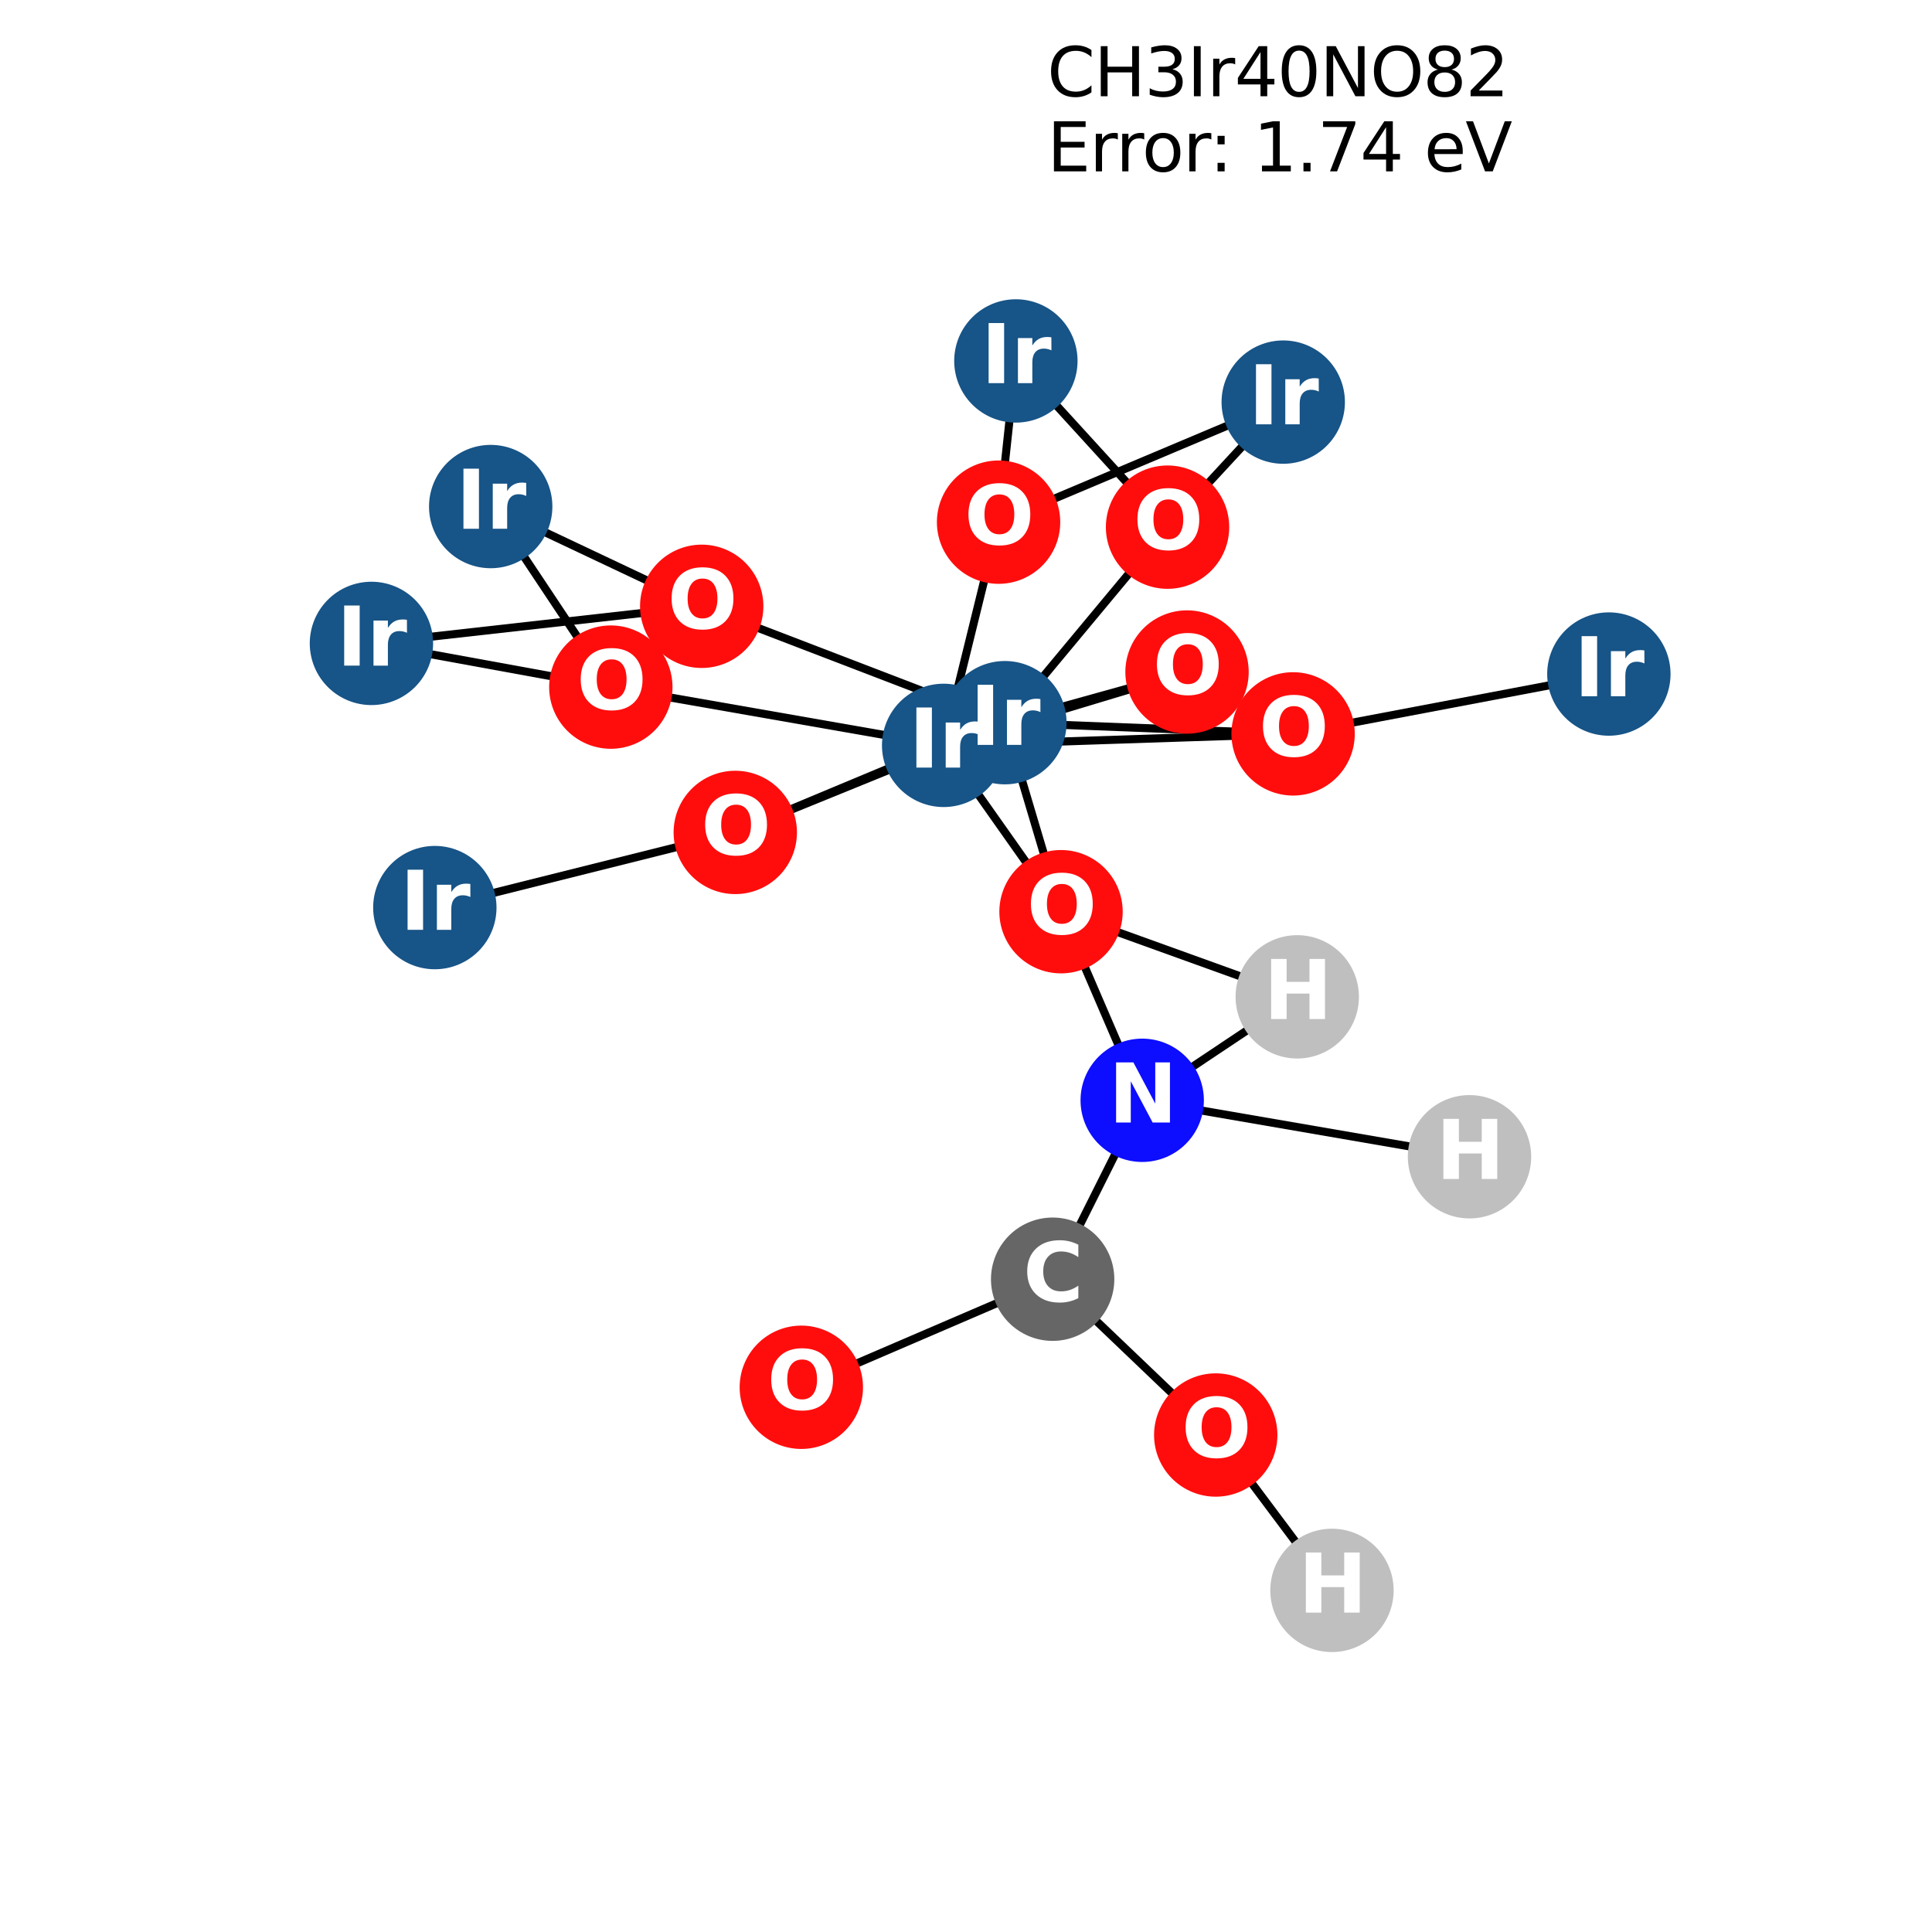 <?xml version="1.0" encoding="utf-8" standalone="no"?>
<!DOCTYPE svg PUBLIC "-//W3C//DTD SVG 1.1//EN"
  "http://www.w3.org/Graphics/SVG/1.1/DTD/svg11.dtd">
<svg xmlns:xlink="http://www.w3.org/1999/xlink" width="288pt" height="288pt" viewBox="0 0 288 288" xmlns="http://www.w3.org/2000/svg" version="1.1">
 <defs>
  <style type="text/css">*{stroke-linejoin: round; stroke-linecap: butt}</style>
 </defs>
 <g id="figure_1">
  <g id="patch_1">
   <path d="M 0 288 
L 288 288 
L 288 0 
L 0 0 
z
" style="fill: #ffffff"/>
  </g>
  <g id="axes_1">
   <g id="LineCollection_1">
    <path d="M 192.76 109.399 
L 239.831 100.478 
" clip-path="url(#p2670ebac3d)" style="fill: none; stroke: #000000; stroke-width: 1.2"/>
    <path d="M 192.76 109.399 
L 149.796 107.728 
" clip-path="url(#p2670ebac3d)" style="fill: none; stroke: #000000; stroke-width: 1.2"/>
    <path d="M 192.76 109.399 
L 140.668 111.112 
" clip-path="url(#p2670ebac3d)" style="fill: none; stroke: #000000; stroke-width: 1.2"/>
    <path d="M 191.29 59.942 
L 174.044 78.582 
" clip-path="url(#p2670ebac3d)" style="fill: none; stroke: #000000; stroke-width: 1.2"/>
    <path d="M 191.29 59.942 
L 148.855 77.838 
" clip-path="url(#p2670ebac3d)" style="fill: none; stroke: #000000; stroke-width: 1.2"/>
    <path d="M 176.949 100.176 
L 149.796 107.728 
" clip-path="url(#p2670ebac3d)" style="fill: none; stroke: #000000; stroke-width: 1.2"/>
    <path d="M 176.949 100.176 
L 140.668 111.112 
" clip-path="url(#p2670ebac3d)" style="fill: none; stroke: #000000; stroke-width: 1.2"/>
    <path d="M 73.148 75.511 
L 104.603 90.382 
" clip-path="url(#p2670ebac3d)" style="fill: none; stroke: #000000; stroke-width: 1.2"/>
    <path d="M 73.148 75.511 
L 91.055 102.426 
" clip-path="url(#p2670ebac3d)" style="fill: none; stroke: #000000; stroke-width: 1.2"/>
    <path d="M 104.603 90.382 
L 149.796 107.728 
" clip-path="url(#p2670ebac3d)" style="fill: none; stroke: #000000; stroke-width: 1.2"/>
    <path d="M 104.603 90.382 
L 55.369 95.911 
" clip-path="url(#p2670ebac3d)" style="fill: none; stroke: #000000; stroke-width: 1.2"/>
    <path d="M 149.796 107.728 
L 174.044 78.582 
" clip-path="url(#p2670ebac3d)" style="fill: none; stroke: #000000; stroke-width: 1.2"/>
    <path d="M 149.796 107.728 
L 109.606 124.088 
" clip-path="url(#p2670ebac3d)" style="fill: none; stroke: #000000; stroke-width: 1.2"/>
    <path d="M 149.796 107.728 
L 158.165 135.905 
" clip-path="url(#p2670ebac3d)" style="fill: none; stroke: #000000; stroke-width: 1.2"/>
    <path d="M 151.435 53.804 
L 174.044 78.582 
" clip-path="url(#p2670ebac3d)" style="fill: none; stroke: #000000; stroke-width: 1.2"/>
    <path d="M 151.435 53.804 
L 148.855 77.838 
" clip-path="url(#p2670ebac3d)" style="fill: none; stroke: #000000; stroke-width: 1.2"/>
    <path d="M 148.855 77.838 
L 140.668 111.112 
" clip-path="url(#p2670ebac3d)" style="fill: none; stroke: #000000; stroke-width: 1.2"/>
    <path d="M 64.82 135.293 
L 109.606 124.088 
" clip-path="url(#p2670ebac3d)" style="fill: none; stroke: #000000; stroke-width: 1.2"/>
    <path d="M 55.369 95.911 
L 91.055 102.426 
" clip-path="url(#p2670ebac3d)" style="fill: none; stroke: #000000; stroke-width: 1.2"/>
    <path d="M 140.668 111.112 
L 109.606 124.088 
" clip-path="url(#p2670ebac3d)" style="fill: none; stroke: #000000; stroke-width: 1.2"/>
    <path d="M 140.668 111.112 
L 158.165 135.905 
" clip-path="url(#p2670ebac3d)" style="fill: none; stroke: #000000; stroke-width: 1.2"/>
    <path d="M 140.668 111.112 
L 91.055 102.426 
" clip-path="url(#p2670ebac3d)" style="fill: none; stroke: #000000; stroke-width: 1.2"/>
    <path d="M 158.165 135.905 
L 170.267 164.02 
" clip-path="url(#p2670ebac3d)" style="fill: none; stroke: #000000; stroke-width: 1.2"/>
    <path d="M 158.165 135.905 
L 193.379 148.597 
" clip-path="url(#p2670ebac3d)" style="fill: none; stroke: #000000; stroke-width: 1.2"/>
    <path d="M 119.452 206.799 
L 156.916 190.69 
" clip-path="url(#p2670ebac3d)" style="fill: none; stroke: #000000; stroke-width: 1.2"/>
    <path d="M 156.916 190.69 
L 181.228 213.915 
" clip-path="url(#p2670ebac3d)" style="fill: none; stroke: #000000; stroke-width: 1.2"/>
    <path d="M 156.916 190.69 
L 170.267 164.02 
" clip-path="url(#p2670ebac3d)" style="fill: none; stroke: #000000; stroke-width: 1.2"/>
    <path d="M 181.228 213.915 
L 198.554 237.076 
" clip-path="url(#p2670ebac3d)" style="fill: none; stroke: #000000; stroke-width: 1.2"/>
    <path d="M 170.267 164.02 
L 219.056 172.436 
" clip-path="url(#p2670ebac3d)" style="fill: none; stroke: #000000; stroke-width: 1.2"/>
    <path d="M 170.267 164.02 
L 193.379 148.597 
" clip-path="url(#p2670ebac3d)" style="fill: none; stroke: #000000; stroke-width: 1.2"/>
   </g>
   <g id="PathCollection_1">
    <defs>
     <path id="C0_0_5f51ac9cd0" d="M 0 8.944 
C 2.372 8.944 4.647 8.002 6.325 6.325 
C 8.002 4.647 8.944 2.372 8.944 -0 
C 8.944 -2.372 8.002 -4.647 6.325 -6.325 
C 4.647 -8.002 2.372 -8.944 0 -8.944 
C -2.372 -8.944 -4.647 -8.002 -6.325 -6.325 
C -8.002 -4.647 -8.944 -2.372 -8.944 0 
C -8.944 2.372 -8.002 4.647 -6.325 6.325 
C -4.647 8.002 -2.372 8.944 0 8.944 
z
"/>
    </defs>
    <g clip-path="url(#p2670ebac3d)">
     <use xlink:href="#C0_0_5f51ac9cd0" x="192.76" y="109.399" style="fill: #ff0d0d; stroke: #ff0d0d; stroke-width: 0.5"/>
    </g>
    <g clip-path="url(#p2670ebac3d)">
     <use xlink:href="#C0_0_5f51ac9cd0" x="191.29" y="59.942" style="fill: #175487; stroke: #175487; stroke-width: 0.5"/>
    </g>
    <g clip-path="url(#p2670ebac3d)">
     <use xlink:href="#C0_0_5f51ac9cd0" x="176.949" y="100.176" style="fill: #ff0d0d; stroke: #ff0d0d; stroke-width: 0.5"/>
    </g>
    <g clip-path="url(#p2670ebac3d)">
     <use xlink:href="#C0_0_5f51ac9cd0" x="239.831" y="100.478" style="fill: #175487; stroke: #175487; stroke-width: 0.5"/>
    </g>
    <g clip-path="url(#p2670ebac3d)">
     <use xlink:href="#C0_0_5f51ac9cd0" x="73.148" y="75.511" style="fill: #175487; stroke: #175487; stroke-width: 0.5"/>
    </g>
    <g clip-path="url(#p2670ebac3d)">
     <use xlink:href="#C0_0_5f51ac9cd0" x="104.603" y="90.382" style="fill: #ff0d0d; stroke: #ff0d0d; stroke-width: 0.5"/>
    </g>
    <g clip-path="url(#p2670ebac3d)">
     <use xlink:href="#C0_0_5f51ac9cd0" x="149.796" y="107.728" style="fill: #175487; stroke: #175487; stroke-width: 0.5"/>
    </g>
    <g clip-path="url(#p2670ebac3d)">
     <use xlink:href="#C0_0_5f51ac9cd0" x="151.435" y="53.804" style="fill: #175487; stroke: #175487; stroke-width: 0.5"/>
    </g>
    <g clip-path="url(#p2670ebac3d)">
     <use xlink:href="#C0_0_5f51ac9cd0" x="148.855" y="77.838" style="fill: #ff0d0d; stroke: #ff0d0d; stroke-width: 0.5"/>
    </g>
    <g clip-path="url(#p2670ebac3d)">
     <use xlink:href="#C0_0_5f51ac9cd0" x="64.82" y="135.293" style="fill: #175487; stroke: #175487; stroke-width: 0.5"/>
    </g>
    <g clip-path="url(#p2670ebac3d)">
     <use xlink:href="#C0_0_5f51ac9cd0" x="55.369" y="95.911" style="fill: #175487; stroke: #175487; stroke-width: 0.5"/>
    </g>
    <g clip-path="url(#p2670ebac3d)">
     <use xlink:href="#C0_0_5f51ac9cd0" x="140.668" y="111.112" style="fill: #175487; stroke: #175487; stroke-width: 0.5"/>
    </g>
    <g clip-path="url(#p2670ebac3d)">
     <use xlink:href="#C0_0_5f51ac9cd0" x="109.606" y="124.088" style="fill: #ff0d0d; stroke: #ff0d0d; stroke-width: 0.5"/>
    </g>
    <g clip-path="url(#p2670ebac3d)">
     <use xlink:href="#C0_0_5f51ac9cd0" x="158.165" y="135.905" style="fill: #ff0d0d; stroke: #ff0d0d; stroke-width: 0.5"/>
    </g>
    <g clip-path="url(#p2670ebac3d)">
     <use xlink:href="#C0_0_5f51ac9cd0" x="174.044" y="78.582" style="fill: #ff0d0d; stroke: #ff0d0d; stroke-width: 0.5"/>
    </g>
    <g clip-path="url(#p2670ebac3d)">
     <use xlink:href="#C0_0_5f51ac9cd0" x="91.055" y="102.426" style="fill: #ff0d0d; stroke: #ff0d0d; stroke-width: 0.5"/>
    </g>
    <g clip-path="url(#p2670ebac3d)">
     <use xlink:href="#C0_0_5f51ac9cd0" x="119.452" y="206.799" style="fill: #ff0d0d; stroke: #ff0d0d; stroke-width: 0.5"/>
    </g>
    <g clip-path="url(#p2670ebac3d)">
     <use xlink:href="#C0_0_5f51ac9cd0" x="156.916" y="190.69" style="fill: #666666; stroke: #666666; stroke-width: 0.5"/>
    </g>
    <g clip-path="url(#p2670ebac3d)">
     <use xlink:href="#C0_0_5f51ac9cd0" x="181.228" y="213.915" style="fill: #ff0d0d; stroke: #ff0d0d; stroke-width: 0.5"/>
    </g>
    <g clip-path="url(#p2670ebac3d)">
     <use xlink:href="#C0_0_5f51ac9cd0" x="198.554" y="237.076" style="fill: #bfbfbf; stroke: #bfbfbf; stroke-width: 0.5"/>
    </g>
    <g clip-path="url(#p2670ebac3d)">
     <use xlink:href="#C0_0_5f51ac9cd0" x="170.267" y="164.02" style="fill: #0d0dff; stroke: #0d0dff; stroke-width: 0.5"/>
    </g>
    <g clip-path="url(#p2670ebac3d)">
     <use xlink:href="#C0_0_5f51ac9cd0" x="219.056" y="172.436" style="fill: #bfbfbf; stroke: #bfbfbf; stroke-width: 0.5"/>
    </g>
    <g clip-path="url(#p2670ebac3d)">
     <use xlink:href="#C0_0_5f51ac9cd0" x="193.379" y="148.597" style="fill: #bfbfbf; stroke: #bfbfbf; stroke-width: 0.5"/>
    </g>
   </g>
   <g id="text_1">
    <g clip-path="url(#p2670ebac3d)">
     <!-- O -->
     <g style="fill: #ffffff" transform="translate(187.659 112.71) scale(0.12 -0.12)">
      <defs>
       <path id="DejaVuSans-Bold-4f" d="M 2719 3878 
Q 2169 3878 1866 3472 
Q 1563 3066 1563 2328 
Q 1563 1594 1866 1187 
Q 2169 781 2719 781 
Q 3272 781 3575 1187 
Q 3878 1594 3878 2328 
Q 3878 3066 3575 3472 
Q 3272 3878 2719 3878 
z
M 2719 4750 
Q 3844 4750 4481 4106 
Q 5119 3463 5119 2328 
Q 5119 1197 4481 553 
Q 3844 -91 2719 -91 
Q 1597 -91 958 553 
Q 319 1197 319 2328 
Q 319 3463 958 4106 
Q 1597 4750 2719 4750 
z
" transform="scale(0.016)"/>
      </defs>
      <use xlink:href="#DejaVuSans-Bold-4f"/>
     </g>
    </g>
   </g>
   <g id="text_2">
    <g clip-path="url(#p2670ebac3d)">
     <!-- Ir -->
     <g style="fill: #ffffff" transform="translate(186.099 63.253) scale(0.12 -0.12)">
      <defs>
       <path id="DejaVuSans-Bold-49" d="M 588 4666 
L 1791 4666 
L 1791 0 
L 588 0 
L 588 4666 
z
" transform="scale(0.016)"/>
       <path id="DejaVuSans-Bold-72" d="M 3138 2547 
Q 2991 2616 2845 2648 
Q 2700 2681 2553 2681 
Q 2122 2681 1889 2404 
Q 1656 2128 1656 1613 
L 1656 0 
L 538 0 
L 538 3500 
L 1656 3500 
L 1656 2925 
Q 1872 3269 2151 3426 
Q 2431 3584 2822 3584 
Q 2878 3584 2943 3579 
Q 3009 3575 3134 3559 
L 3138 2547 
z
" transform="scale(0.016)"/>
      </defs>
      <use xlink:href="#DejaVuSans-Bold-49"/>
      <use xlink:href="#DejaVuSans-Bold-72" transform="translate(37.207 0)"/>
     </g>
    </g>
   </g>
   <g id="text_3">
    <g clip-path="url(#p2670ebac3d)">
     <!-- O -->
     <g style="fill: #ffffff" transform="translate(171.848 103.487) scale(0.12 -0.12)">
      <use xlink:href="#DejaVuSans-Bold-4f"/>
     </g>
    </g>
   </g>
   <g id="text_4">
    <g clip-path="url(#p2670ebac3d)">
     <!-- Ir -->
     <g style="fill: #ffffff" transform="translate(234.64 103.789) scale(0.12 -0.12)">
      <use xlink:href="#DejaVuSans-Bold-49"/>
      <use xlink:href="#DejaVuSans-Bold-72" transform="translate(37.207 0)"/>
     </g>
    </g>
   </g>
   <g id="text_5">
    <g clip-path="url(#p2670ebac3d)">
     <!-- Ir -->
     <g style="fill: #ffffff" transform="translate(67.957 78.822) scale(0.12 -0.12)">
      <use xlink:href="#DejaVuSans-Bold-49"/>
      <use xlink:href="#DejaVuSans-Bold-72" transform="translate(37.207 0)"/>
     </g>
    </g>
   </g>
   <g id="text_6">
    <g clip-path="url(#p2670ebac3d)">
     <!-- O -->
     <g style="fill: #ffffff" transform="translate(99.502 93.693) scale(0.12 -0.12)">
      <use xlink:href="#DejaVuSans-Bold-4f"/>
     </g>
    </g>
   </g>
   <g id="text_7">
    <g clip-path="url(#p2670ebac3d)">
     <!-- Ir -->
     <g style="fill: #ffffff" transform="translate(144.605 111.04) scale(0.12 -0.12)">
      <use xlink:href="#DejaVuSans-Bold-49"/>
      <use xlink:href="#DejaVuSans-Bold-72" transform="translate(37.207 0)"/>
     </g>
    </g>
   </g>
   <g id="text_8">
    <g clip-path="url(#p2670ebac3d)">
     <!-- Ir -->
     <g style="fill: #ffffff" transform="translate(146.244 57.115) scale(0.12 -0.12)">
      <use xlink:href="#DejaVuSans-Bold-49"/>
      <use xlink:href="#DejaVuSans-Bold-72" transform="translate(37.207 0)"/>
     </g>
    </g>
   </g>
   <g id="text_9">
    <g clip-path="url(#p2670ebac3d)">
     <!-- O -->
     <g style="fill: #ffffff" transform="translate(143.754 81.149) scale(0.12 -0.12)">
      <use xlink:href="#DejaVuSans-Bold-4f"/>
     </g>
    </g>
   </g>
   <g id="text_10">
    <g clip-path="url(#p2670ebac3d)">
     <!-- Ir -->
     <g style="fill: #ffffff" transform="translate(59.629 138.605) scale(0.12 -0.12)">
      <use xlink:href="#DejaVuSans-Bold-49"/>
      <use xlink:href="#DejaVuSans-Bold-72" transform="translate(37.207 0)"/>
     </g>
    </g>
   </g>
   <g id="text_11">
    <g clip-path="url(#p2670ebac3d)">
     <!-- Ir -->
     <g style="fill: #ffffff" transform="translate(50.178 99.222) scale(0.12 -0.12)">
      <use xlink:href="#DejaVuSans-Bold-49"/>
      <use xlink:href="#DejaVuSans-Bold-72" transform="translate(37.207 0)"/>
     </g>
    </g>
   </g>
   <g id="text_12">
    <g clip-path="url(#p2670ebac3d)">
     <!-- Ir -->
     <g style="fill: #ffffff" transform="translate(135.477 114.423) scale(0.12 -0.12)">
      <use xlink:href="#DejaVuSans-Bold-49"/>
      <use xlink:href="#DejaVuSans-Bold-72" transform="translate(37.207 0)"/>
     </g>
    </g>
   </g>
   <g id="text_13">
    <g clip-path="url(#p2670ebac3d)">
     <!-- O -->
     <g style="fill: #ffffff" transform="translate(104.505 127.399) scale(0.12 -0.12)">
      <use xlink:href="#DejaVuSans-Bold-4f"/>
     </g>
    </g>
   </g>
   <g id="text_14">
    <g clip-path="url(#p2670ebac3d)">
     <!-- O -->
     <g style="fill: #ffffff" transform="translate(153.065 139.216) scale(0.12 -0.12)">
      <use xlink:href="#DejaVuSans-Bold-4f"/>
     </g>
    </g>
   </g>
   <g id="text_15">
    <g clip-path="url(#p2670ebac3d)">
     <!-- O -->
     <g style="fill: #ffffff" transform="translate(168.943 81.893) scale(0.12 -0.12)">
      <use xlink:href="#DejaVuSans-Bold-4f"/>
     </g>
    </g>
   </g>
   <g id="text_16">
    <g clip-path="url(#p2670ebac3d)">
     <!-- O -->
     <g style="fill: #ffffff" transform="translate(85.954 105.738) scale(0.12 -0.12)">
      <use xlink:href="#DejaVuSans-Bold-4f"/>
     </g>
    </g>
   </g>
   <g id="text_17">
    <g clip-path="url(#p2670ebac3d)">
     <!-- O -->
     <g style="fill: #ffffff" transform="translate(114.351 210.11) scale(0.12 -0.12)">
      <use xlink:href="#DejaVuSans-Bold-4f"/>
     </g>
    </g>
   </g>
   <g id="text_18">
    <g clip-path="url(#p2670ebac3d)">
     <!-- C -->
     <g style="fill: #ffffff" transform="translate(152.512 194.001) scale(0.12 -0.12)">
      <defs>
       <path id="DejaVuSans-Bold-43" d="M 4288 256 
Q 3956 84 3597 -3 
Q 3238 -91 2847 -91 
Q 1681 -91 1000 561 
Q 319 1213 319 2328 
Q 319 3447 1000 4098 
Q 1681 4750 2847 4750 
Q 3238 4750 3597 4662 
Q 3956 4575 4288 4403 
L 4288 3438 
Q 3953 3666 3628 3772 
Q 3303 3878 2944 3878 
Q 2300 3878 1931 3465 
Q 1563 3053 1563 2328 
Q 1563 1606 1931 1193 
Q 2300 781 2944 781 
Q 3303 781 3628 887 
Q 3953 994 4288 1222 
L 4288 256 
z
" transform="scale(0.016)"/>
      </defs>
      <use xlink:href="#DejaVuSans-Bold-43"/>
     </g>
    </g>
   </g>
   <g id="text_19">
    <g clip-path="url(#p2670ebac3d)">
     <!-- O -->
     <g style="fill: #ffffff" transform="translate(176.127 217.226) scale(0.12 -0.12)">
      <use xlink:href="#DejaVuSans-Bold-4f"/>
     </g>
    </g>
   </g>
   <g id="text_20">
    <g clip-path="url(#p2670ebac3d)">
     <!-- H -->
     <g style="fill: #ffffff" transform="translate(193.533 240.388) scale(0.12 -0.12)">
      <defs>
       <path id="DejaVuSans-Bold-48" d="M 588 4666 
L 1791 4666 
L 1791 2888 
L 3566 2888 
L 3566 4666 
L 4769 4666 
L 4769 0 
L 3566 0 
L 3566 1978 
L 1791 1978 
L 1791 0 
L 588 0 
L 588 4666 
z
" transform="scale(0.016)"/>
      </defs>
      <use xlink:href="#DejaVuSans-Bold-48"/>
     </g>
    </g>
   </g>
   <g id="text_21">
    <g clip-path="url(#p2670ebac3d)">
     <!-- N -->
     <g style="fill: #ffffff" transform="translate(165.246 167.331) scale(0.12 -0.12)">
      <defs>
       <path id="DejaVuSans-Bold-4e" d="M 588 4666 
L 1931 4666 
L 3628 1466 
L 3628 4666 
L 4769 4666 
L 4769 0 
L 3425 0 
L 1728 3200 
L 1728 0 
L 588 0 
L 588 4666 
z
" transform="scale(0.016)"/>
      </defs>
      <use xlink:href="#DejaVuSans-Bold-4e"/>
     </g>
    </g>
   </g>
   <g id="text_22">
    <g clip-path="url(#p2670ebac3d)">
     <!-- H -->
     <g style="fill: #ffffff" transform="translate(214.035 175.747) scale(0.12 -0.12)">
      <use xlink:href="#DejaVuSans-Bold-48"/>
     </g>
    </g>
   </g>
   <g id="text_23">
    <g clip-path="url(#p2670ebac3d)">
     <!-- H -->
     <g style="fill: #ffffff" transform="translate(188.357 151.908) scale(0.12 -0.12)">
      <use xlink:href="#DejaVuSans-Bold-48"/>
     </g>
    </g>
   </g>
   <g id="text_24">
    <!-- CH3Ir40NO82 -->
    <g transform="translate(156.105 14.347) scale(0.1 -0.1)">
     <defs>
      <path id="DejaVuSans-43" d="M 4122 4306 
L 4122 3641 
Q 3803 3938 3442 4084 
Q 3081 4231 2675 4231 
Q 1875 4231 1450 3742 
Q 1025 3253 1025 2328 
Q 1025 1406 1450 917 
Q 1875 428 2675 428 
Q 3081 428 3442 575 
Q 3803 722 4122 1019 
L 4122 359 
Q 3791 134 3420 21 
Q 3050 -91 2638 -91 
Q 1578 -91 968 557 
Q 359 1206 359 2328 
Q 359 3453 968 4101 
Q 1578 4750 2638 4750 
Q 3056 4750 3426 4639 
Q 3797 4528 4122 4306 
z
" transform="scale(0.016)"/>
      <path id="DejaVuSans-48" d="M 628 4666 
L 1259 4666 
L 1259 2753 
L 3553 2753 
L 3553 4666 
L 4184 4666 
L 4184 0 
L 3553 0 
L 3553 2222 
L 1259 2222 
L 1259 0 
L 628 0 
L 628 4666 
z
" transform="scale(0.016)"/>
      <path id="DejaVuSans-33" d="M 2597 2516 
Q 3050 2419 3304 2112 
Q 3559 1806 3559 1356 
Q 3559 666 3084 287 
Q 2609 -91 1734 -91 
Q 1441 -91 1130 -33 
Q 819 25 488 141 
L 488 750 
Q 750 597 1062 519 
Q 1375 441 1716 441 
Q 2309 441 2620 675 
Q 2931 909 2931 1356 
Q 2931 1769 2642 2001 
Q 2353 2234 1838 2234 
L 1294 2234 
L 1294 2753 
L 1863 2753 
Q 2328 2753 2575 2939 
Q 2822 3125 2822 3475 
Q 2822 3834 2567 4026 
Q 2313 4219 1838 4219 
Q 1578 4219 1281 4162 
Q 984 4106 628 3988 
L 628 4550 
Q 988 4650 1302 4700 
Q 1616 4750 1894 4750 
Q 2613 4750 3031 4423 
Q 3450 4097 3450 3541 
Q 3450 3153 3228 2886 
Q 3006 2619 2597 2516 
z
" transform="scale(0.016)"/>
      <path id="DejaVuSans-49" d="M 628 4666 
L 1259 4666 
L 1259 0 
L 628 0 
L 628 4666 
z
" transform="scale(0.016)"/>
      <path id="DejaVuSans-72" d="M 2631 2963 
Q 2534 3019 2420 3045 
Q 2306 3072 2169 3072 
Q 1681 3072 1420 2755 
Q 1159 2438 1159 1844 
L 1159 0 
L 581 0 
L 581 3500 
L 1159 3500 
L 1159 2956 
Q 1341 3275 1631 3429 
Q 1922 3584 2338 3584 
Q 2397 3584 2469 3576 
Q 2541 3569 2628 3553 
L 2631 2963 
z
" transform="scale(0.016)"/>
      <path id="DejaVuSans-34" d="M 2419 4116 
L 825 1625 
L 2419 1625 
L 2419 4116 
z
M 2253 4666 
L 3047 4666 
L 3047 1625 
L 3713 1625 
L 3713 1100 
L 3047 1100 
L 3047 0 
L 2419 0 
L 2419 1100 
L 313 1100 
L 313 1709 
L 2253 4666 
z
" transform="scale(0.016)"/>
      <path id="DejaVuSans-30" d="M 2034 4250 
Q 1547 4250 1301 3770 
Q 1056 3291 1056 2328 
Q 1056 1369 1301 889 
Q 1547 409 2034 409 
Q 2525 409 2770 889 
Q 3016 1369 3016 2328 
Q 3016 3291 2770 3770 
Q 2525 4250 2034 4250 
z
M 2034 4750 
Q 2819 4750 3233 4129 
Q 3647 3509 3647 2328 
Q 3647 1150 3233 529 
Q 2819 -91 2034 -91 
Q 1250 -91 836 529 
Q 422 1150 422 2328 
Q 422 3509 836 4129 
Q 1250 4750 2034 4750 
z
" transform="scale(0.016)"/>
      <path id="DejaVuSans-4e" d="M 628 4666 
L 1478 4666 
L 3547 763 
L 3547 4666 
L 4159 4666 
L 4159 0 
L 3309 0 
L 1241 3903 
L 1241 0 
L 628 0 
L 628 4666 
z
" transform="scale(0.016)"/>
      <path id="DejaVuSans-4f" d="M 2522 4238 
Q 1834 4238 1429 3725 
Q 1025 3213 1025 2328 
Q 1025 1447 1429 934 
Q 1834 422 2522 422 
Q 3209 422 3611 934 
Q 4013 1447 4013 2328 
Q 4013 3213 3611 3725 
Q 3209 4238 2522 4238 
z
M 2522 4750 
Q 3503 4750 4090 4092 
Q 4678 3434 4678 2328 
Q 4678 1225 4090 567 
Q 3503 -91 2522 -91 
Q 1538 -91 948 565 
Q 359 1222 359 2328 
Q 359 3434 948 4092 
Q 1538 4750 2522 4750 
z
" transform="scale(0.016)"/>
      <path id="DejaVuSans-38" d="M 2034 2216 
Q 1584 2216 1326 1975 
Q 1069 1734 1069 1313 
Q 1069 891 1326 650 
Q 1584 409 2034 409 
Q 2484 409 2743 651 
Q 3003 894 3003 1313 
Q 3003 1734 2745 1975 
Q 2488 2216 2034 2216 
z
M 1403 2484 
Q 997 2584 770 2862 
Q 544 3141 544 3541 
Q 544 4100 942 4425 
Q 1341 4750 2034 4750 
Q 2731 4750 3128 4425 
Q 3525 4100 3525 3541 
Q 3525 3141 3298 2862 
Q 3072 2584 2669 2484 
Q 3125 2378 3379 2068 
Q 3634 1759 3634 1313 
Q 3634 634 3220 271 
Q 2806 -91 2034 -91 
Q 1263 -91 848 271 
Q 434 634 434 1313 
Q 434 1759 690 2068 
Q 947 2378 1403 2484 
z
M 1172 3481 
Q 1172 3119 1398 2916 
Q 1625 2713 2034 2713 
Q 2441 2713 2670 2916 
Q 2900 3119 2900 3481 
Q 2900 3844 2670 4047 
Q 2441 4250 2034 4250 
Q 1625 4250 1398 4047 
Q 1172 3844 1172 3481 
z
" transform="scale(0.016)"/>
      <path id="DejaVuSans-32" d="M 1228 531 
L 3431 531 
L 3431 0 
L 469 0 
L 469 531 
Q 828 903 1448 1529 
Q 2069 2156 2228 2338 
Q 2531 2678 2651 2914 
Q 2772 3150 2772 3378 
Q 2772 3750 2511 3984 
Q 2250 4219 1831 4219 
Q 1534 4219 1204 4116 
Q 875 4013 500 3803 
L 500 4441 
Q 881 4594 1212 4672 
Q 1544 4750 1819 4750 
Q 2544 4750 2975 4387 
Q 3406 4025 3406 3419 
Q 3406 3131 3298 2873 
Q 3191 2616 2906 2266 
Q 2828 2175 2409 1742 
Q 1991 1309 1228 531 
z
" transform="scale(0.016)"/>
     </defs>
     <use xlink:href="#DejaVuSans-43"/>
     <use xlink:href="#DejaVuSans-48" transform="translate(69.824 0)"/>
     <use xlink:href="#DejaVuSans-33" transform="translate(145.02 0)"/>
     <use xlink:href="#DejaVuSans-49" transform="translate(208.643 0)"/>
     <use xlink:href="#DejaVuSans-72" transform="translate(238.135 0)"/>
     <use xlink:href="#DejaVuSans-34" transform="translate(279.248 0)"/>
     <use xlink:href="#DejaVuSans-30" transform="translate(342.871 0)"/>
     <use xlink:href="#DejaVuSans-4e" transform="translate(406.494 0)"/>
     <use xlink:href="#DejaVuSans-4f" transform="translate(481.299 0)"/>
     <use xlink:href="#DejaVuSans-38" transform="translate(560.01 0)"/>
     <use xlink:href="#DejaVuSans-32" transform="translate(623.633 0)"/>
    </g>
    <!-- Error: 1.74 eV -->
    <g transform="translate(156.105 25.544) scale(0.1 -0.1)">
     <defs>
      <path id="DejaVuSans-45" d="M 628 4666 
L 3578 4666 
L 3578 4134 
L 1259 4134 
L 1259 2753 
L 3481 2753 
L 3481 2222 
L 1259 2222 
L 1259 531 
L 3634 531 
L 3634 0 
L 628 0 
L 628 4666 
z
" transform="scale(0.016)"/>
      <path id="DejaVuSans-6f" d="M 1959 3097 
Q 1497 3097 1228 2736 
Q 959 2375 959 1747 
Q 959 1119 1226 758 
Q 1494 397 1959 397 
Q 2419 397 2687 759 
Q 2956 1122 2956 1747 
Q 2956 2369 2687 2733 
Q 2419 3097 1959 3097 
z
M 1959 3584 
Q 2709 3584 3137 3096 
Q 3566 2609 3566 1747 
Q 3566 888 3137 398 
Q 2709 -91 1959 -91 
Q 1206 -91 779 398 
Q 353 888 353 1747 
Q 353 2609 779 3096 
Q 1206 3584 1959 3584 
z
" transform="scale(0.016)"/>
      <path id="DejaVuSans-3a" d="M 750 794 
L 1409 794 
L 1409 0 
L 750 0 
L 750 794 
z
M 750 3309 
L 1409 3309 
L 1409 2516 
L 750 2516 
L 750 3309 
z
" transform="scale(0.016)"/>
      <path id="DejaVuSans-20" transform="scale(0.016)"/>
      <path id="DejaVuSans-31" d="M 794 531 
L 1825 531 
L 1825 4091 
L 703 3866 
L 703 4441 
L 1819 4666 
L 2450 4666 
L 2450 531 
L 3481 531 
L 3481 0 
L 794 0 
L 794 531 
z
" transform="scale(0.016)"/>
      <path id="DejaVuSans-2e" d="M 684 794 
L 1344 794 
L 1344 0 
L 684 0 
L 684 794 
z
" transform="scale(0.016)"/>
      <path id="DejaVuSans-37" d="M 525 4666 
L 3525 4666 
L 3525 4397 
L 1831 0 
L 1172 0 
L 2766 4134 
L 525 4134 
L 525 4666 
z
" transform="scale(0.016)"/>
      <path id="DejaVuSans-65" d="M 3597 1894 
L 3597 1613 
L 953 1613 
Q 991 1019 1311 708 
Q 1631 397 2203 397 
Q 2534 397 2845 478 
Q 3156 559 3463 722 
L 3463 178 
Q 3153 47 2828 -22 
Q 2503 -91 2169 -91 
Q 1331 -91 842 396 
Q 353 884 353 1716 
Q 353 2575 817 3079 
Q 1281 3584 2069 3584 
Q 2775 3584 3186 3129 
Q 3597 2675 3597 1894 
z
M 3022 2063 
Q 3016 2534 2758 2815 
Q 2500 3097 2075 3097 
Q 1594 3097 1305 2825 
Q 1016 2553 972 2059 
L 3022 2063 
z
" transform="scale(0.016)"/>
      <path id="DejaVuSans-56" d="M 1831 0 
L 50 4666 
L 709 4666 
L 2188 738 
L 3669 4666 
L 4325 4666 
L 2547 0 
L 1831 0 
z
" transform="scale(0.016)"/>
     </defs>
     <use xlink:href="#DejaVuSans-45"/>
     <use xlink:href="#DejaVuSans-72" transform="translate(63.184 0)"/>
     <use xlink:href="#DejaVuSans-72" transform="translate(102.547 0)"/>
     <use xlink:href="#DejaVuSans-6f" transform="translate(141.41 0)"/>
     <use xlink:href="#DejaVuSans-72" transform="translate(202.592 0)"/>
     <use xlink:href="#DejaVuSans-3a" transform="translate(241.955 0)"/>
     <use xlink:href="#DejaVuSans-20" transform="translate(275.646 0)"/>
     <use xlink:href="#DejaVuSans-31" transform="translate(307.434 0)"/>
     <use xlink:href="#DejaVuSans-2e" transform="translate(371.057 0)"/>
     <use xlink:href="#DejaVuSans-37" transform="translate(402.844 0)"/>
     <use xlink:href="#DejaVuSans-34" transform="translate(466.467 0)"/>
     <use xlink:href="#DejaVuSans-20" transform="translate(530.09 0)"/>
     <use xlink:href="#DejaVuSans-65" transform="translate(561.877 0)"/>
     <use xlink:href="#DejaVuSans-56" transform="translate(623.4 0)"/>
    </g>
   </g>
  </g>
 </g>
 <defs>
  <clipPath id="p2670ebac3d">
   <rect x="36" y="34.56" width="223.2" height="221.76"/>
  </clipPath>
 </defs>
</svg>
